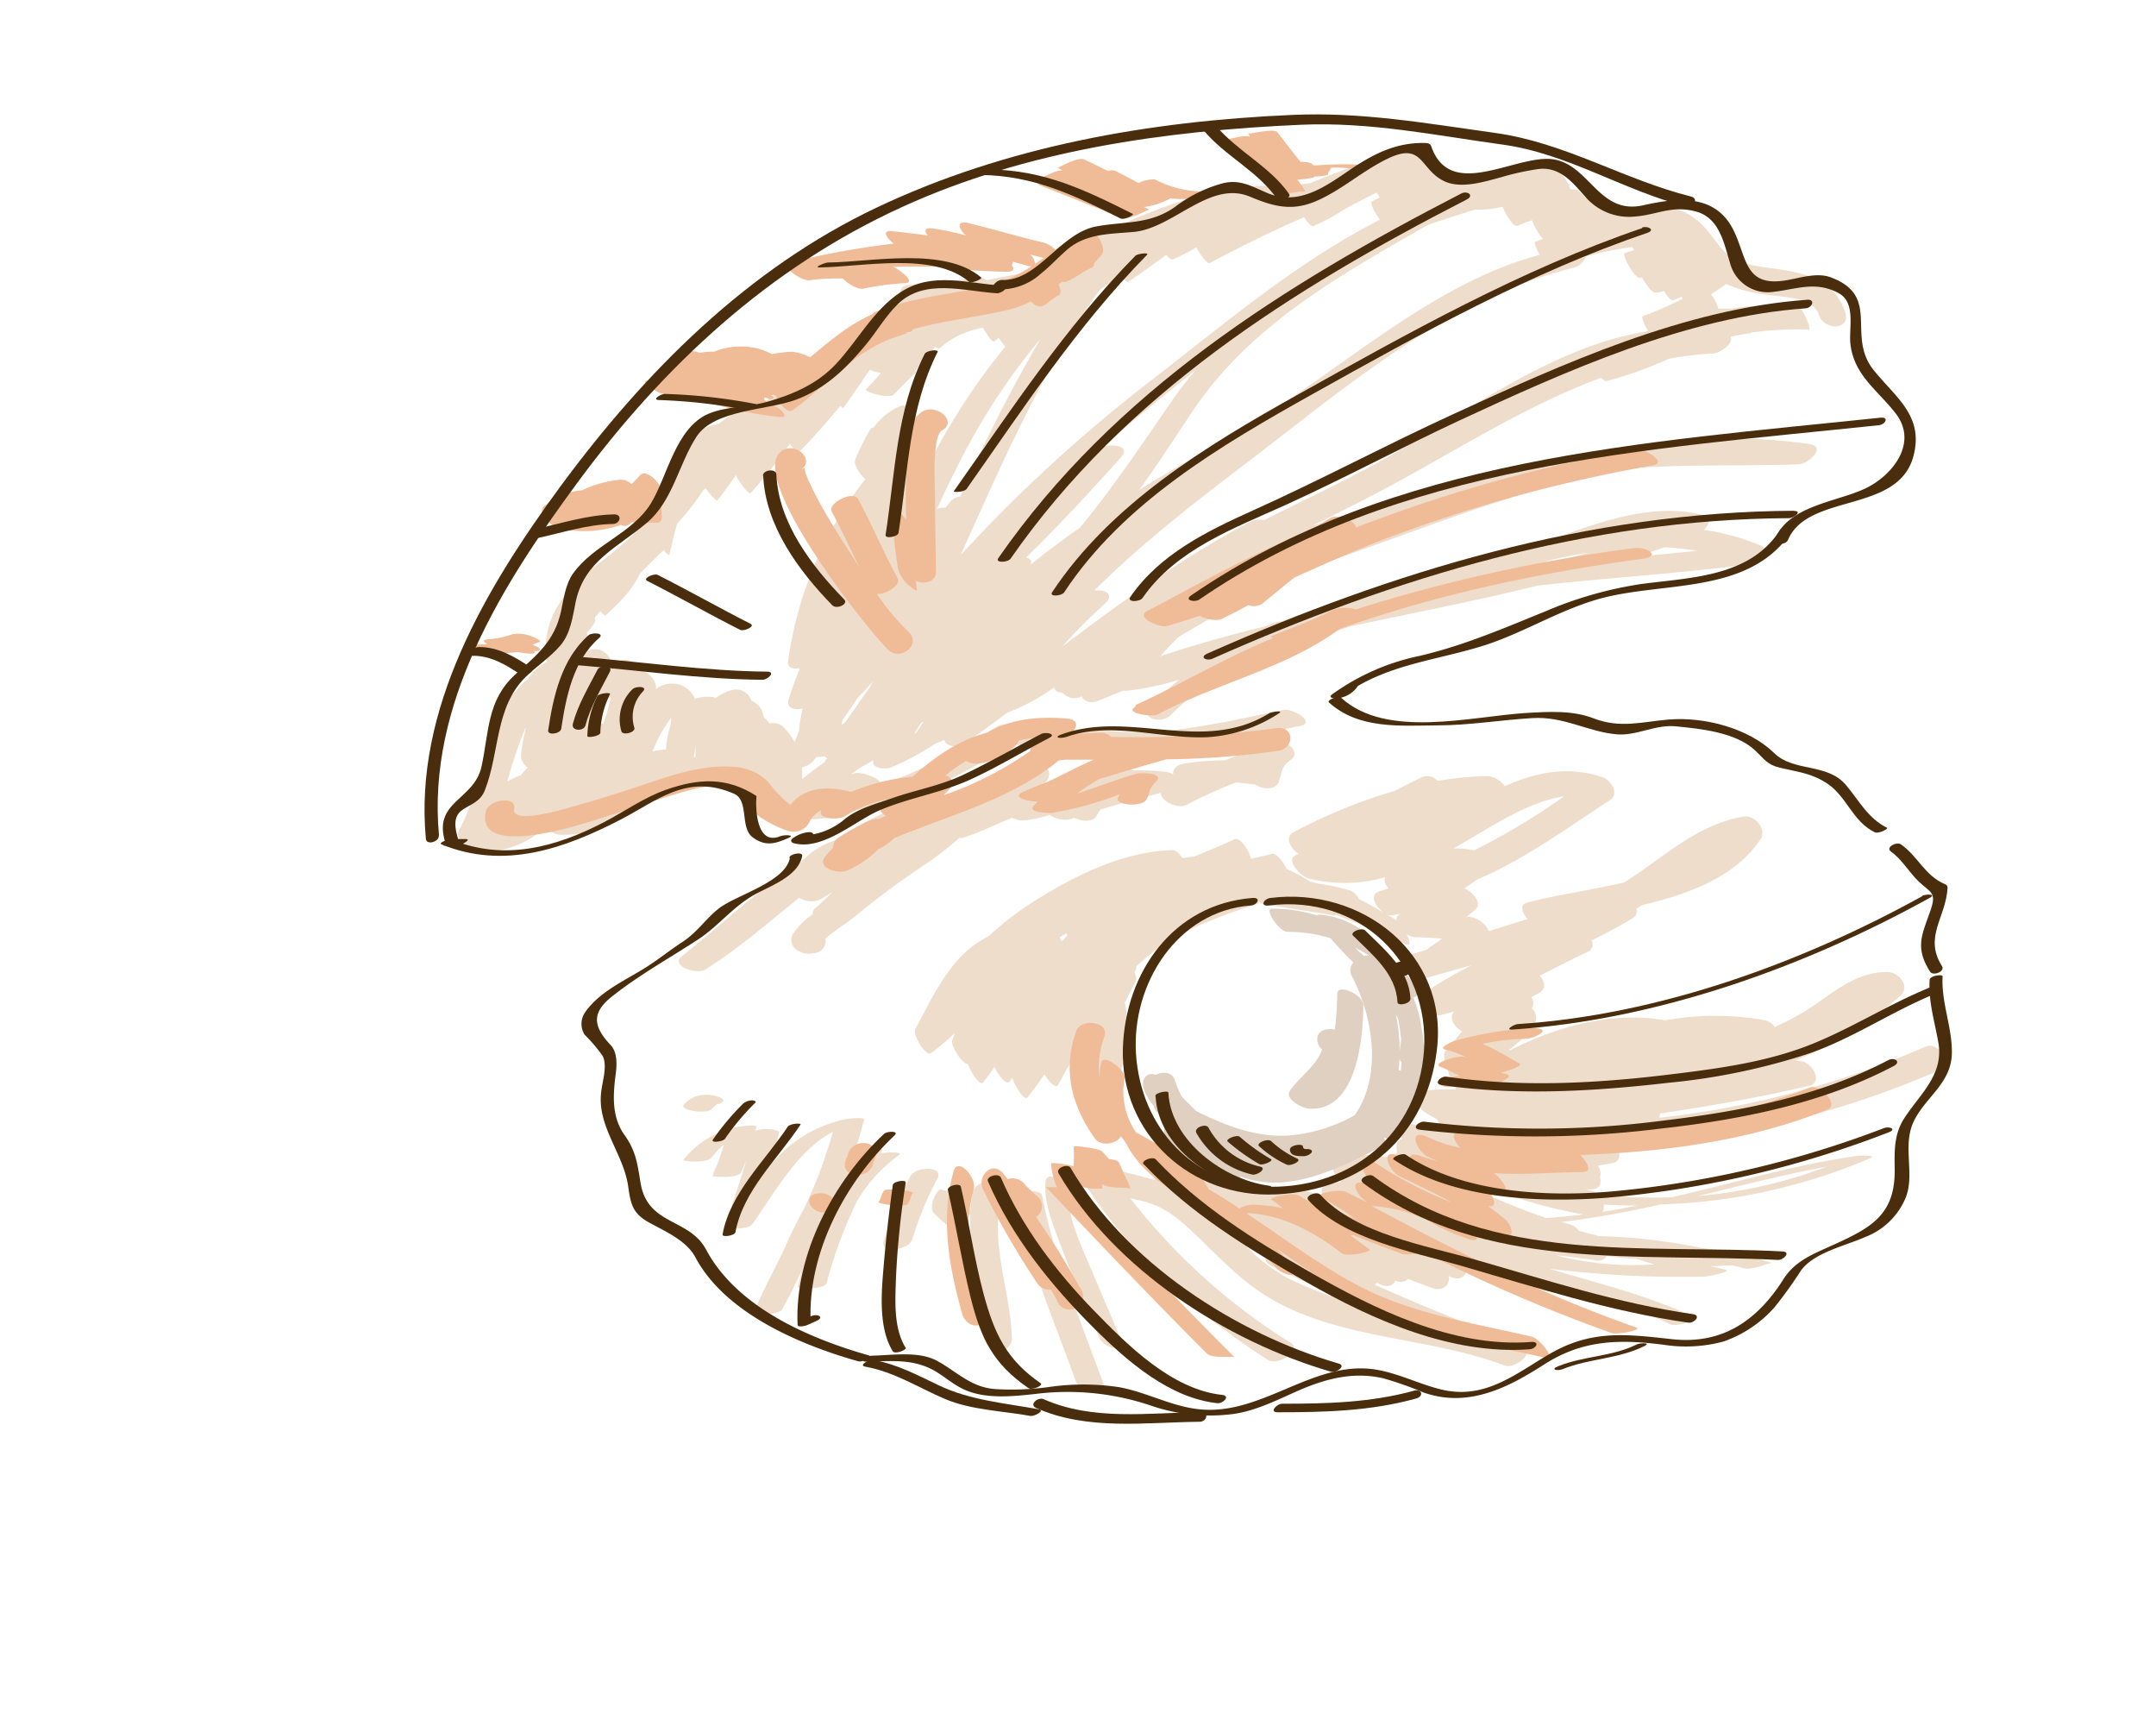 <svg id="layer1" xmlns="http://www.w3.org/2000/svg" viewBox="0 0 320.46 255.54"><defs><style>.cls-1{fill:#efddcb;}.cls-2{fill:#efbc97;}.cls-3{fill:#e0d0c1;}.cls-4{fill:#492d0c;}</style></defs><path class="cls-1" d="M274.26,46.39c-1.6-4.79-5.69-5.78-10.35-6.45-3.17-.45-6.24-.64-8.34-3.37-1.66-2.15-2.78-3.92-5.31-5.08-2-.94-4.31-.44-6.42-.11-2.5.38-5.54-.81-8.26-2-.46-.63-.94-1.13-1.2-1.16s-.7-.07-1-.1c-.17-1-1.78-3.21-2.4-3.21-.81,0-1.59,0-2.38.07-.32-.42-.65-.68-.93-.62-3,.77-6,1.65-9,2.56a5.07,5.07,0,0,1-.56-.13,21,21,0,0,1-3.81-2.43,7.94,7.94,0,0,0-3.05-1.2c-.46-.61-.95-1.06-1.23-1a36.59,36.59,0,0,0-8.6,3.2c-.3-.32-.59-.51-.76-.45-2,.74-4,1.52-6,2.34-4.88.56-9.89,0-14.82,1.32a95.83,95.83,0,0,0-20,8.19c-2.6,1.39-4.88,3.25-7.81,3.81-1.83.35-3.65.74-5.46,1.07a1.8,1.8,0,0,0-1.42-.41,73.42,73.42,0,0,1-9.92,1.1c-1.5,0-1.75,1.32-1.27,2.44a19.45,19.45,0,0,0-6.37,5.61c-.56.46-1.12.92-1.69,1.36-.9.68-1.79,1.39-2.68,2.08a20.74,20.74,0,0,0-2.52,1.93c-1,.77-2.06,1.51-3.15,2.2a5.74,5.74,0,0,1-.53.32c-.27-.25-.5-.38-.65-.3a21.39,21.39,0,0,0-3.52,2.44l-1.72.8c-.33-.36-.63-.58-.82-.49A17.42,17.42,0,0,0,106.84,63c-5,.55-7.47,7-8.88,12.14a46.52,46.52,0,0,1-8.72,8.39c-5,3.77-8.76,8-8.06,14.64a.45.45,0,0,0,.1.21,7,7,0,0,0-2.92,2.7,1.69,1.69,0,0,0-.56.38c-.56.57-1.07,1.13-1.55,1.71a1.38,1.38,0,0,0-.66.5,19.62,19.62,0,0,0-1,1.77l-.38.64c-.08.12-.14.23-.22.34h0c-.08.14-.17.26-.25.41a1.37,1.37,0,0,0-.09,1.1c-1.92,5.09-2.78,10.57-5.42,15.42-.62,1.15.77,2.62,1.81,2.84,4.33.92,7.9-.64,11-3.14l.23-.07a2.76,2.76,0,0,0,2,1.07c6.28.15,11.26-3.32,15.84-7.2,4.27-.25,8.51-1,12.81-1.07a2,2,0,0,0,.89-.21,17.16,17.16,0,0,0,1.31,4.82,2.28,2.28,0,0,0,1,1c1,1,2.82,1.69,3.3.1a2.77,2.77,0,0,0,.57.17,16.31,16.31,0,0,0,7.91-1.23c8.74-1.16,16.32-5.55,23.88-9.9,4.23,1.54,10.3.5,14.3.53,3.83,0,7.55.37,11.39-.07,5.67-.66,11.21-2,16.8-3.12,2.41-.49-1.13-2.66-2.52-2.37-8.33,1.7-16.51,3.77-25.08,3.17-2.35-.16-4.71-.08-7.06-.06-1.67,0-5.74.66-7.15-.35a3.26,3.26,0,0,0-3-.44c-5.64,3.25-11.43,6.87-17.69,8.87.63-1-2.81-1.94-3.4-1.83-.3,0-.59.12-.87.19.41-.3.81-.6,1.23-.89.71-.4,1.41-.79,2.11-1.2-.45,1.3,1.84,1.4,2.59,1.09a40.8,40.8,0,0,0,6.58-3.53c.45-.19.9-.37,1.34-.58.16,1,2,1.32,3.07.55,2.13-1.51,4.25-3.06,6.35-4.62a1.4,1.4,0,0,0,.29-.09,31.65,31.65,0,0,0,6.65-3.64c0,.5.49.75,1.18.81a1.64,1.64,0,0,0,.22.14,2.22,2.22,0,0,0,2.69.37c.22.76,1.41,1.14,2.48.67,1.22-.52,2.44-1,3.67-1.5a3,3,0,0,0,.74,0A43.85,43.85,0,0,0,175.3,101a45,45,0,0,0-4.17,3.78c-2,2,1.52,2.9,2.91,1.47a49.29,49.29,0,0,1,16.57-10.92q2.53-.6,5.07-1.17a2.51,2.51,0,0,0,1.65,0c1.13-.34,2.24-.7,3.36-1.07,9.29-2,18.63-3.77,27.84-6.07,10.52-1.15,21.1-1.82,31.61-3.16,1-.13,3.33-2,1.54-2.8a34.29,34.29,0,0,0-8.43-2.32c.8-.73,1.22-1.85-.25-2.23-7.58-1.94-15.92,1.3-23.09,3.92l-.31.07a171.19,171.19,0,0,0-22.95,7,102,102,0,0,0-16.32,4.89,2.55,2.55,0,0,0-1.17.23l-1,.43c-5.29,1.3-10.53,2.74-15.69,4.47.85-1,1.74-1.89,2.66-2.82a179.75,179.75,0,0,1,19.29-10.17c4.37-1.55,8.75-3.09,13.1-4.67,10.83-3.93,22.27-8.06,33.91-10.2,8.6-.7,17.33-.37,25.91-.66,1.39,0,4.22-2.59,1.67-3a80.37,80.37,0,0,0-27.88.84c-2,.17-4,.37-6.07.64-9.58,1.31-19.17,4.65-28.34,7.64-2.06.67-4.14,1.38-6.23,2.11a1.88,1.88,0,0,0-1.37-.2c-1.37.31-2.72.68-4.05,1.09,3.24-1.61,6.47-3.23,9.65-4.89,10.69-5.59,21.61-12.8,33.26-17.1.31.34.6.56.81.51A60.58,60.58,0,0,0,248,53.34a47.13,47.13,0,0,1,6.62-.81c1.11-.06,3.15-1.58,2.6-2.48a24.56,24.56,0,0,1,3-.52s0,0,0-.1a50.32,50.32,0,0,1,8.68-.45c.4,0-1.05-3.63-2-3.66a51.76,51.76,0,0,0-9.65.55l-1.85,0a5.47,5.47,0,0,0-1.09-2.12l2.09-1.4a.21.21,0,0,0,.08-.16,22.29,22.29,0,0,0,6.22,1.63c2.36.36,6.78.3,7.67,3C271.15,49.17,275.15,49.07,274.26,46.39ZM77.41,115.21a8.71,8.71,0,0,0-2,.94,65.8,65.8,0,0,1,2.69-8l.06,0a34.81,34.81,0,0,0-.73,4.06,2.25,2.25,0,0,0,1,1.86C78.07,114.45,77.73,114.83,77.41,115.21ZM247.33,81.33a38.08,38.08,0,0,1,4.89.53c-2.93.3-5.85.58-8.78.85C244.74,82.27,246,81.81,247.33,81.33Zm-16.94,1.9q2.78-.63,5.64-1.1-3.71,1.08-7.45,2l-1,.11C228.48,84,229.43,83.6,230.39,83.23ZM212.26,33.4q3.47-1.15,6.93-2.25a16,16,0,0,0,4.15-.42c.45,1.16,1.64,3.07,2.2,2.83a18.71,18.71,0,0,1,2.18-.83,8.36,8.36,0,0,0,1.61,2.77c-.39.15-.76.31-1.16.45-.18.06.17,1,.67,1.93-16,4.24-29.43,17.09-43.34,25.38-5.29,3.15-10.76,6.23-16.13,9.5,2.7-3.75,5.21-7.63,7.76-11.46C185.74,48.34,199.11,40.94,212.26,33.4ZM85.43,96.54l.21-.22a8.13,8.13,0,0,0,.45.73c-.23.09-.46.17-.68.27C85.41,97.05,85.42,96.79,85.43,96.54Zm4.74,9.57c-.19.48-.36,1-.52,1.47a1.8,1.8,0,0,0-1.14,0l-.86.32c.34-.79.67-1.58,1-2.38a11.36,11.36,0,0,1,2.14-2C90.61,104.34,90.41,105.23,90.17,106.11Zm9.54,1.54a13.8,13.8,0,0,0-.72,3.72,15,15,0,0,0-2,.29,21,21,0,0,1,2.77-5l0,0C99.74,107,99.74,107.32,99.71,107.65Zm3.65,4.84-.24,0c.11-.54.22-1.15.33-1.79C103.4,111.31,103.38,111.91,103.36,112.49Zm19.22.75c-1.13.81-2.25,1.65-3.35,2.52a13.92,13.92,0,0,0-.06-1.72,3.31,3.31,0,0,0,1.76-1l.4-.56a4,4,0,0,0,1.28-.11.82.82,0,0,0,.39.34A.81.81,0,0,0,122.58,113.24Zm6.63-11q-1.82,2.57-3.6,5.11l-.55.4c.06-.25.11-.49.17-.73.75-1.09,1.5-2.18,2.23-3.28.78-.8,1.53-1.61,2.27-2.45Zm7,6.61-.33.21q.51-.84,1.05-1.65l.34-.2Zm1-38.17a3.31,3.31,0,0,0-2,0l-.36.12c.28-1,.54-2,.75-3.08a.78.78,0,0,0-.27-.85,27.48,27.48,0,0,0,1.31-3.29c.38-1.24-1.4-3.78-2.78-3.25a9.18,9.18,0,0,0-4,3.21.58.58,0,0,0-.54.32,38.56,38.56,0,0,0-2.2,4.41c-.28.74.6,2.2,1.5,2.93a55.91,55.91,0,0,0-11.48,27.08c-.14,1,.8,1.19,1.76,1-.63,1.55-1.2,3.1-1.68,4.64-.42,1.37.91,1.62,2.08,1.37a24.75,24.75,0,0,0-.51,2.88,1.26,1.26,0,0,0,0,.4c-.23.57-.46,1.14-.68,1.71A9.66,9.66,0,0,0,116.4,108a2.23,2.23,0,0,0-2-.49,8.44,8.44,0,0,0-.92-1,2.74,2.74,0,0,0-1.78-2.36,2.42,2.42,0,0,0-2.77-1.65,6.77,6.77,0,0,0-2.54,1.23,2.34,2.34,0,0,0-.83-.19,6.74,6.74,0,0,0-2.28.3,3.57,3.57,0,0,0-3.29-2.25,3.63,3.63,0,0,0-2.48.82v-.29a2.78,2.78,0,0,0-2.35-2.47,2.46,2.46,0,0,0-2.76-1.55,10.74,10.74,0,0,0-1.52.47A2.49,2.49,0,0,0,88,96.51l-.56.14a7,7,0,0,1-.08-2.07,1.29,1.29,0,0,0-.13-.5,16,16,0,0,0,1.17-1.57.79.79,0,0,0,0-.69q.42-.52.84-1c.38.44.71.71.81.61,2-1.9,3.79-3.55,5-6.06,0,0,0,0,0-.07,1.17-1.21,2.38-2.38,3.59-3.56.45.53.83.88.86.74.3-1.31.67-3,1.17-4.69a39.42,39.42,0,0,0,3.91-5l.31-.22c.68,1,1.63,1.92,1.71,1.82,1-1.24,1.91-2.49,2.78-3.78h0c.53,1.21,2,2.91,2.17,2.69a79.82,79.82,0,0,0,5.85-7.32c.56.78,1.17,1.4,1.31,1.26,2.18-2.22,4.22-4.52,6.18-6.91.23.21.4.34.44.29,1-1.23,1.75-2.62,2.75-3.85a.36.36,0,0,0,.06-.19c.38-.54.76-1.07,1.15-1.6a9.87,9.87,0,0,0,1.66.45c-.73.82-1.47,1.64-2.24,2.43-.32.33,3.39,1.5,4.13.76l3.3-3.31s0-.12-.12-.2c1-1.19,2-2.41,3-3.62.26.26.48.4.58.32a12.72,12.72,0,0,1,6.52-3.1c.59,1.09,1.41,2.28,1.74,2l.59-.52a7.33,7.33,0,0,0,1,1.29A97,97,0,0,0,137.21,70.66Zm4.17,3.76c-.11.12-.22.27-.33.27h0v.11c-.18.19-.36.44-.54.63a4.62,4.62,0,0,0-1.22.14c.91-2,1.85-4,2.84-5.91a95.59,95.59,0,0,1,12.47-19.25,233.25,233.25,0,0,0-11.86,23.33A2.48,2.48,0,0,0,141.38,74.42Zm1.38,8.1c6.12-13.55,12-27.23,20.62-39.38,1.05-.77,2.08-1.54,3.13-2.28.48.64,1,1.1,1.18,1,1.93-1.26,3.77-2.66,5.66-4,.38.46.74.75,1,.66a29.77,29.77,0,0,0,3.47-1.78c.58,1.14,1.65,2.53,2,2.33,4.59-2.45,9.25-4.74,14-6.81.51.79,1.09,1.44,1.42,1.3a28.66,28.66,0,0,0,4.45-2.39c1.63-.89,3.26-1.77,4.93-2.57.14.24.3.48.46.7-.37.21-.75.41-1.15.59s.42,1.7,1.17,2.75C193,38.79,182.25,47.9,171.71,56.07A223.45,223.45,0,0,0,142.76,82.52ZM153.2,83.9c.24-.59-.1-.92-.68-1.05,4.91-4.79,9.57-9.84,14.14-14.94,1.59-1.78-1.8-2-2.81-1.43l-.29.19c2.91-2.54,5.88-5,8.88-7.42,1.75-1.4,3.51-2.83,5.29-4.27-1.2,1.41-2.36,2.88-3.44,4.44-4.53,6.56-8.81,13-13.78,19C158,80.18,155.55,82,153.2,83.9Zm34.7-6.61a3.25,3.25,0,0,0-2,.21c-10,5.25-19.06,11.83-28,18.57a79.53,79.53,0,0,1,6.28-6.31c1.61-1.46,0-2.23-1.53-2,6.82-6.8,14.53-12.79,22.12-18.57,14.93-11.36,30.34-24.81,49-29.37a2.62,2.62,0,0,0,1.93-1.7,56.23,56.23,0,0,1,6.92-1.42l.3.47c-.48.14-1,.28-1.44.45s1.43,3.83,2.32,3.67l.27-.06c.55,1,1.45,2.26,1.93,2.26a3.91,3.91,0,0,0,1.31-.24c.52.81,1.12,1.49,1.45,1.35s.77-.33,1.17-.48l.18.28A56.56,56.56,0,0,1,244.15,47c-.21.08.21,1.17.79,2.15l-.38.14c-13.26,2.13-26.16,11.55-36.95,17.87C201.39,70.77,194.58,73.91,187.9,77.29Z"/><path class="cls-1" d="M166.44,198.67c-1.37-3.38-2.87-6.7-4.26-10.07s-3.5-7.41-3.25-11.08c.12-1.62-3.39-4-3.54-1.79-.23,3.3,1.29,6.71,2.42,9.74,1.67,4.46,3.7,8.77,5.5,13.18C164,200.38,167.51,201.31,166.44,198.67Z"/><path class="cls-1" d="M154.88,177.59c-.16-.84-4.23-.68-4.26-.83l.21,1a10.29,10.29,0,0,0-3.74-1.88,1.88,1.88,0,0,0-2.46,1.25,19,19,0,0,0-.39,2.68l-.23-.24c-1-1-2.21-2.3-3.66-2.7-.12,0-.66-.16-.75-.07a4.28,4.28,0,0,0-.56.78,4.17,4.17,0,0,0-.54,2c0,.58,1,1.36,1.37,1.7a12.37,12.37,0,0,0,1.18,1c-.05,0,.61.41.61.28a4.47,4.47,0,0,1,.65-2.16c.19-.33.37-.61.78-.56a1.47,1.47,0,0,1,.35.08,6,6,0,0,0,.77.66c-.26,6,1.86,12,2,18,.07,2.39,4.27,2.9,4.19.22-.17-6-2.52-12.11-2-18.13,3,2.24,4.17,6.9,5.88,10.07a2.21,2.21,0,0,0,.46.57c1.68,4.73,3.54,9.41,5.23,14.13.34,1,4.13.48,4.26.83C160.87,196.78,156.78,187.51,154.88,177.59Z"/><path class="cls-1" d="M135.35,174.74a51.59,51.59,0,0,0-4,9.73c-.6,1.8,3.69,1.39,4.24-.27a47.8,47.8,0,0,1,3.72-9C140.44,173.25,136.19,173.29,135.35,174.74Z"/><path class="cls-1" d="M130.92,171.39c.08-.15.16-.3.23-.45.33-.66-3.49-.11-4,.21l-.15.11c.54-1.6,1-3.22,1.43-4.87.12-.48-2.62-.1-2.78-.07a19.39,19.39,0,0,0-10.84,6.48c.33-1.51.65-3,1-4.6l-.09-.11a5.27,5.27,0,0,0-3.46-.06l.15-.54c.13-.53-3.08,0-3.3.06a13.78,13.78,0,0,0-7.55,4.84c-.14.17,3.45.53,4.18-.35a14.87,14.87,0,0,1,1.84-1.94c-.32,1.11-.68,2.2-1.11,3.28a9.54,9.54,0,0,0-.56,1.36c-.06.19,3.84.38,4.24-.5.18-.4.34-.81.5-1.21.06-.13.13-.24.2-.36-1.1,3.8-3,9.2-3.23,9.64s3.61.43,4.18-.36c3.26-4.55,6.69-11,12-13.76a71.35,71.35,0,0,1-4.39,11.62c-1.13,2-2.11,4.12-3.06,6.26-1.48,3-3,5.9-4.31,8.91-.22.5,3.69.47,4.18-.35a62.35,62.35,0,0,0,3.07-6.18c-.26.93-.49,1.87-.7,2.82-.06.25,4,.42,4.29-.64a66.89,66.89,0,0,1,4.51-12.16,22.56,22.56,0,0,1,6.26-6.84C134.29,171.22,132.27,171.17,130.92,171.39Z"/><path class="cls-1" d="M107.27,163.21a5.05,5.05,0,0,0-2.94-.47,4,4,0,0,0-2.68,1.42c-.54.54,1.23.91,1.44.94a6.68,6.68,0,0,0,1.67.07,1.79,1.79,0,0,0,1-.32c.19-.2.39-.38.59-.57s.21-.16.31-.24l-.27,0,.3,0h0a.28.28,0,0,1,.2,0C107.38,163.83,107.83,163.57,107.27,163.21Z"/><path class="cls-1" d="M106.69,164c.23,0,.27-.07.24-.08l-.21.06Z"/><path class="cls-1" d="M189,110.17c-2.3,1-4.63,1.9-6.95,2.82a39.79,39.79,0,0,0-6,.47c-1.26.19-1.76.94-1.68,1.63a2.37,2.37,0,0,0-1.08-.39,33.94,33.94,0,0,0-5.12-.2c0-1.11-2.88-1.64-3.62-1.33-3.15,1.32-6.12,3.59-9.35,4.9a5.4,5.4,0,0,0-1.17-.47l1.4-1.4c1.56-1.55-.7-3.55-2.4-3a26.77,26.77,0,0,0-8.41,4.4,2.23,2.23,0,0,0-1.38.24l-.8.54c-6.58-.32-12.72,2.89-18.18,6.44a12.11,12.11,0,0,0-5.67,3.83c-6.25,3.68-11.52,9-17.23,13.43-1.85,1.46,2.18,2.78,3.47,2,4.95-3.11,9.39-7,13.95-10.67a3.61,3.61,0,0,0,2.75.41,16.17,16.17,0,0,0,2.23-1.28c-.83.82-1.68,1.63-2.56,2.41a1,1,0,0,0-.41.92,11.28,11.28,0,0,0-3,3,1.85,1.85,0,0,0,1,2.5,3.14,3.14,0,0,0,2.11.28,1.83,1.83,0,0,0,1.79-2.17c1.3-1.18,3.28-2.38,4.26-3.19a126.27,126.27,0,0,1,11-8.13,51.4,51.4,0,0,0,4.65-3.64,1.5,1.5,0,0,0,.42,0c2.57-.76,4.94-2,7.41-3a3.76,3.76,0,0,0,1.5.41,16.87,16.87,0,0,0,4.09-.83,4,4,0,0,0,3,.65l.68-.22c1.07.59,2.79.65,3.28-.27a7.3,7.3,0,0,1,.59-.95c3-.91,5.95-1.75,9-2.49-.19,1.14,2.47,2.49,3.81,1.77a72.27,72.27,0,0,1,7.34-3.32c.8.07,1.6.16,2.4.28a1.79,1.79,0,0,0,.4,0c1.08.79,3.11.91,3.57-.39s.33-2.31,1.72-3.2C193.78,111.6,190.46,109.55,189,110.17Z"/><path class="cls-1" d="M286.21,155.53a136.39,136.39,0,0,1-39.61,10.58,1.41,1.41,0,0,0,.13-.64c7.43-1.1,14.83-2.39,22.15-4.12,2.19-.52.47-3.33-1-3.62l-1-.17a52.59,52.59,0,0,0,15.6-9.61c1.5-1.37-.2-3.47-1.9-3.5-4-.07-7.17,2.27-10.29,4.49a36.87,36.87,0,0,1-6.51,3.68,2.59,2.59,0,0,0-1.42-1,41.85,41.85,0,0,0-14.85,0c-7.87-1.36-15.83.81-23,4.42h-.28a15.76,15.76,0,0,0,3.86-3.83,2,2,0,0,0-.4-2.38,1.42,1.42,0,0,0-.09-1.63c.42-.22.85-.46,1.27-.72,1-.63.72-1.69,0-2.49,2.38-1.2,4.75-2.43,7.17-3.57a1.16,1.16,0,0,0,.52-1.67c2.07-1,4.11-2.09,6.09-3.29a1.25,1.25,0,0,0,.58-1.43l.87-.53c7.07-1.67,13.91-4.23,17.61-9.84.92-1.4-.85-3.54-2.42-3.32-6.85,1-12.13,6.17-17.88,9.8-5.08,1.17-10.29,1.89-14.47,3-1.11.28-.73,1.51.13,2.43l-5.76,1.79a3.92,3.92,0,0,0-2.79-2.12l-.56,0a16.12,16.12,0,0,0,1.32-1.06c1.18-1.06-.54-2.69-1.63-3.18.64-.41,1.28-.84,1.9-1.29,7.09-3,13.71-7.9,19.79-11.83,1.43-.93.06-3-1.16-3.39-5.18-1.73-9.93-.7-14.53,1.34a3.56,3.56,0,0,0-2.37-1.5,50.54,50.54,0,0,0-7.6.72,2.1,2.1,0,0,0-2.17-.63c-1.4.66-2.78,1.37-4.17,2.09a80.22,80.22,0,0,0-15.11,6.18c-1.34.7-.4,2.45.8,3.21l-.25.09c-2,.72.67,3.27,1.64,3.53a21.81,21.81,0,0,0,11.49-.17c-.28.51,0,1.12.46,1.66-.48.15-1,.31-1.47.49-1.41.53-.43,2.3.78,3.13-1.22-.72-2.43-1.41-3.67-2a2.87,2.87,0,0,0-1.2-1.26,34.59,34.59,0,0,0-4.86-1.06c-.39-.11-.79-.2-1.19-.29a22.65,22.65,0,0,0-3.53-1.89c-.49-1.11-1.53-2.39-2.19-2.23l-3,.7-.1,0c-.27-1.21-1.64-3.24-2.41-2.89-2,.93-4.1,1.78-6.17,2.62-.54,0-1.07.12-1.6.19-.47-.66-1-1.2-1.39-1.19-6.94.18-13.55,3.27-19.39,6.81a48,48,0,0,0-8.06,6c-5.56,2.73-8.07,8.63-10.89,13.81-.42.76,1.56,4.14,2.37,3.54a38.28,38.28,0,0,0,3.48-2.93c-.12.35-.23.69-.34,1-.29.9,1.61,3.72,2.32,3.52.43,1.27,1.79,3.34,2.26,2.78.61-.75,1.17-1.53,1.7-2.32.55,1.28,1.82,2.84,2.28,2.15.12-.18.23-.36.34-.54.4,1.24,1.81,3.52,2.29,2.91.88-1.11,1.71-2.25,2.52-3.41.65,1.12,1.7,2.15,2,1.59q1.22-2.19,2.45-4.36a4.84,4.84,0,0,0,1.34,1.7c-.08,1.52-.16,3-.27,4.52a4.72,4.72,0,0,0,1.13,2.14c0,.39,0,.78,0,1.17,0,.73,2.22,4.09,2.53,3.1a54.72,54.72,0,0,0,2.33-11c.27-2.64,1.19-6.69.41-9.5.57-1.07,1.12-2.15,1.67-3.23a1.93,1.93,0,0,0-.26-1.35.93.93,0,0,1,.14-.14.78.78,0,0,0,.17-.69,37.17,37.17,0,0,1,5.19-4l2.17-1.19a80.9,80.9,0,0,1,10.65-4.07c.14,0,.19-.21.17-.45a1.53,1.53,0,0,0,.73.49c3.49.51,7,1.07,10.46,1.65a.3.3,0,0,0,.29-.08c3.57,1.35,7.08,2.9,10.47,4.39.73.32.52-.56.06-1.54a2.43,2.43,0,0,0,1.23.47c1.34,0,2.67.12,4,.21a14.69,14.69,0,0,1-1.69,1.2,1.33,1.33,0,0,0-.43.42l-2.32.68c-2,.57.71,4,2.49,3.45,2.12-.61,4.25-1.2,6.38-1.79a66.22,66.22,0,0,0-6.67,3.85c-1.64,1.09.48,3.94,2.09,3.55l.4-.1h0c.53-.13,1-.28,1.57-.43l-.19.29c-.51.88.37,2.1,1.36,2.68-.39.46-.77.93-1.15,1.4a1.37,1.37,0,0,0-.31.78,1.47,1.47,0,0,0-1.13,1.87,2,2,0,0,0,.52,1.5,2.5,2.5,0,0,0,1,2.06,1.81,1.81,0,0,0,.19,1,26.89,26.89,0,0,0-4.2.14c-1.77.21-1.93,2.27-.51,3.2.63.4,1.27.78,1.93,1.13a2.11,2.11,0,0,0,.83,1.07l.3.17-.91,0c-1.45-.25-2.91-.45-4.39-.58s-1.64,1.16-1.11,2.24c-.74.21-.92,1-.7,1.77a1.59,1.59,0,0,0-.12.44,1.38,1.38,0,0,0-1.35.5,16.4,16.4,0,0,0-7.11.07c-1.39.34-1.08,1.88-.46,2.74.22.3.45.59.68.88a12.15,12.15,0,0,1-1.4.18c-1.48.09-1.67,1-1.27,1.95a27.8,27.8,0,0,0-4.83-1.34c-1.16-.21-1.76.32-1.88,1a1.52,1.52,0,0,0-.9.11c-.84-.29-1.69-.53-2.55-.75a34.35,34.35,0,0,0-9.55-3.71,1.47,1.47,0,0,0-1.95,1.36c-1.35-1.48-3.62-.65-3.32.9-2.27-.67-4.65-1.17-7.15-1.93-1.09-.34-4.37.79-3.31,2.44,7,10.75,16.5,19.32,27.24,26.2,1.57,1,5.13-1.44,3.42-2.53A90.69,90.69,0,0,1,168,178.06l1.82.43c3.17.76,5.23,2.51,7.55,4.68,3.73,3.49,7,7.2,11.48,9.81,10.58,6.17,23.46,5.65,34.72,9.92,1.69.64,4.92-2.13,2.72-3-7.4-2.83-14.76-5.77-22-9a1.06,1.06,0,0,0,.34-.28l.52.23c1.11.54,1.93.16,2.25-.53a1.8,1.8,0,0,0,1.93-.26c1.17.46,2.35.91,3.53,1.34,1.63.6,2.78-.58,2.44-1.78l.31.13c1.56.65,2.41-.22,2.4-1.27,1.93.54,3.87,1,5.83,1.45,1,.22,1.61-.16,1.81-.75,7.58,2.32,15.39,4.14,22.59,7.61,1.06.51,4-.86,4.11-.8-7-3.4-14.64-5.21-22.05-7.45a161,161,0,0,0,22.92,1.18c.55,0,4.22-.75,3.31-1s-1.58-.38-2.36-.57c1.09,0,2.17-.09,3.24-.11.62.13,1.23.27,1.84.45.92.25,3-.52,3.81-.75l.31-.06a47.88,47.88,0,0,0-10.42-2.22,85.6,85.6,0,0,0-15.4-1.77,2.48,2.48,0,0,0-.48-.17c-.8-.18-1.59-.39-2.38-.61a2.54,2.54,0,0,0-1.47-1l-1.14-.32a137.26,137.26,0,0,0,14.7-2.6,85.84,85.84,0,0,0,31.29-6.91c1-.43-1.74-.36-1.94-.33-8.91,1.24-18.24,4-27.63,6.16a79,79,0,0,1-10.88-.36,2.32,2.32,0,0,0-1.1-.6l-.79-.2.74,0c1.33,0,1.62-.88,1.35-1.79a2.06,2.06,0,0,0-.31-1.75c.73-.11,1.46-.24,2.19-.38,1.27-.25,1.18-1.68.58-2.57a134.68,134.68,0,0,0,47.9-11.2C290.51,158.14,288.14,154.7,286.21,155.53ZM157.84,139.9h0c-.11-.2-.22-.4-.34-.59.33-.22.68-.42,1-.63a2.48,2.48,0,0,0,.18.31C158.39,139.3,158.11,139.59,157.84,139.9Zm74.63-21.55a101.85,101.85,0,0,1-13.34,8,.35.35,0,0,0-.11,0,13.49,13.49,0,0,0-3-.28l.22-.12C221,123.37,226.7,119.17,232.47,118.35ZM207,136c.43-.07.85-.16,1.27-.25a.94.94,0,0,0-.7,1l-1.46-.89A1.57,1.57,0,0,0,207,136Zm-15.47,54a25.86,25.86,0,0,1-6.32-4.82c.78.32,1.57.63,2.35.93l.75.28a1.06,1.06,0,0,0,.51,1.63c3.73,1.85,7.51,3.6,11.32,5.29A50.75,50.75,0,0,1,191.57,190Zm80.07-16.66a70.57,70.57,0,0,1-19.23,4.39C258.92,176.16,265.36,174.5,271.64,173.35ZM238.35,179c1.67.1,3.33.15,5,.15-1.72.35-3.43.67-5.14.94A1.54,1.54,0,0,0,238.35,179Zm-1.31,8.3c1,.14,1.51-.17,1.75-.65,1.44.2,2.88.32,4.33.4l2.8.84a46.43,46.43,0,0,1-14.76-1.37C233.13,186.71,235.1,187,237,187.25ZM229.8,181a106.84,106.84,0,0,1-12.46-5.22c1.89.46,3.76.93,5.63,1.41a81.29,81.29,0,0,0,12.36,3.29C233.49,180.69,231.64,180.88,229.8,181Z"/><path class="cls-2" d="M189.72,108.21a161.54,161.54,0,0,1-24.57,1.29,2.33,2.33,0,0,0-1.45-.61c-1.57,0-3.1.15-4.63.22,1.05-.83,1.43-2.18-.47-2.33-4.16-.34-8.34,0-11.81,2.09-4.17,1-7.86,3.61-11.15,6.55a30.71,30.71,0,0,0-9.16,2.27c-3.45-1-7-.68-9,1.93a17,17,0,0,1-3.25-3.37,7.65,7.65,0,0,0-5-2.28c-4.7-.41-9.21,1.17-13.6,2.65-3.19,1.07-6.42,2.09-9.65,3-1.33.39-10.08,3.12-9.56.55.4-2-3.87-1.34-4.23.46-1.47,7.28,15.13,1.59,17.69.78,4.1-1.29,8.16-2.76,12.31-3.9,3-.83,6.52-1.36,8.75,1.28,1,1.22.71,1.59,1.89,2.53a16.61,16.61,0,0,0,4.34,2.16,2.66,2.66,0,0,0,3.3-1.64,4,4,0,0,1,1.62-1.46c-.7,1.39,2.55,1.52,3.54.89a18.72,18.72,0,0,1,6.34-2.5l-.68.67c-.8.8-.3,1.47.44,1.8-.42.16-.83.32-1.23.49a2.33,2.33,0,0,0-1.13.16,34.93,34.93,0,0,0-4.62,2.51,1.73,1.73,0,0,0-.92,1.58c-.36.38-.73.76-1.09,1.18-1.59,1.84,1.86,2.73,3.08,2.24a14.42,14.42,0,0,0,4.71-3.19,10,10,0,0,0,2-1.3,2.61,2.61,0,0,0,.33-.34c8.37-3.48,17.41-5.75,24.49-11.55l.92-.12,4.26,0c-2.29,1-4.48,2.19-6.73,3.25-1.27.48-2.53,1-3.77,1.54-1.81.82.89,1.46,2.21,1.41-.22.23-.44.46-.65.71-.82,1,2.44,1,2.72,1a51.46,51.46,0,0,0,10.14-2.79c-.08.17-.17.33-.27.51-.65,1.14,3.54,1.46,4.21.3s.16-1.39,1.47-2.71-2.45-1.31-3-1.13c-3,.87-5.83,2-8.77,2.94a28.81,28.81,0,0,1,3.27-2.15c3.3-1,6.64-2,10-2.94a128.16,128.16,0,0,0,16.47-1.24C192.52,111.28,192.43,107.81,189.72,108.21Zm-34.41,1.48h-.54V110s-.11,0-.3.06c-1.11.17-1.39.83-1.32,1.53a51.47,51.47,0,0,1-12.92,6.59c.3-.3.64-.61.93-.94a1.17,1.17,0,0,0-.64-2,23.86,23.86,0,0,1,3.06-2.15,3.36,3.36,0,0,0,2.13.35,9.61,9.61,0,0,0,5.2-2.59,2.24,2.24,0,0,0,.53-.8,17.45,17.45,0,0,1,5.23-.46A6.33,6.33,0,0,1,155.31,109.69Z"/><path class="cls-2" d="M242.88,81.45a238,238,0,0,0-41.33,9.1,6.47,6.47,0,0,0-3.25,0c-2.84,1.5-5.84,2.57-8.81,3.78-.72.29-.67.29-.28.5-7,2.87-13.76,6.88-20.28,9.88h0c-.11,0-.22.39-.33.46-1.32.8,2.65,1.43,3.46,1,8.78-4.64,19-6.81,27.06-12.7,14.5-5.18,29.74-8.36,45-10.43C247.06,82.62,244.71,81.2,242.88,81.45Z"/><path class="cls-2" d="M243.08,66.8a219,219,0,0,0-36.14,9.59c-1.82.64-3.62,1.33-5.41,2,0-1-2.77-2-3.74-1.44s-1.89,1.16-2.84,1.74c-8.44,3.42-16.39,7.86-24.43,12.11-1.85,1,1.91,2.51,2.91,2.24,1.65-.46,3.28-1,4.89-1.54a4.81,4.81,0,0,0,3.06.57q2.1-1,4.16-2.14a2.42,2.42,0,0,0,2-.16L192.15,86l.35-.23c4.89-2.18,9.77-4.39,14.78-6.21a216.51,216.51,0,0,1,38.33-10.38C248,68.77,244.46,66.57,243.08,66.8Z"/><path class="cls-2" d="M161.42,34.22a46.29,46.29,0,0,0-4.55,2.91,3.93,3.93,0,0,0-1.63-1.05c-3.79-.9-7.53-2-11.33-2.94-1.93-.45-1.33,1-.36,1.84-1.53-.41-3.09-.74-4.67-1s-1.49.33-1,1c-1.78-.23-3.55-.45-5.34-.63-1.56-.15-.73,1,.28,1.86A122.5,122.5,0,0,0,117.46,39c-1.85.4,1.69,2.8,2.84,2.65a32.36,32.36,0,0,1,5-.26c.69.79,2.22,1.66,3,1.51a41.67,41.67,0,0,1,6.29-.83c1.51-.07-.58-1.81-1.82-2.44,2.27,0,4.55,0,6.83,0a81.17,81.17,0,0,0,10.12.75c1,0,1.06-.45.66-1a.41.41,0,0,0,.13-.48c.71.17,1.41.36,2.11.57a2.32,2.32,0,0,0,.65.12,20.73,20.73,0,0,1-6.49,2.9c-5.7,1.33-11.33,1.67-16.8,3.91a.67.67,0,0,0-.32.3c-3.42,1.5-6.32,3.94-9.22,6.39a9,9,0,0,0-2.71-.83,22,22,0,0,0-3,.36,13,13,0,0,0-1.69-.72,10.62,10.62,0,0,0-6.91.36,10.12,10.12,0,0,0-2.12.17c-.72-.26-1.41-.36-1.7-.09-.6.55-1.21,1.06-1.84,1.55a23,23,0,0,0-1.94,1.39c-.15.12-.14.28,0,.46a.41.41,0,0,0,0,.49.39.39,0,0,0,0,.28l-1.89,0c-2.1,0,.91,1.73,1.5,1.9a24.66,24.66,0,0,0,5.8.92,52.39,52.39,0,0,0,11.94,2.63c1.65.18.1-1.16-.43-1.47l-1.91-1.1c.13-.07.12-.18,0-.33.34,0,.69.26,1,.24.68,0,.41-.55-.12-.55h.91c.28,1,1.69,2.8,2.49,2.21,5-3.63,9.49-9.09,15.55-10.95.57-.13.89-.34,1.45-.49,0,0-.11-.1-.11-.11h0a3.93,3.93,0,0,1,.51-.07.64.64,0,0,0,.46-.41c4.61-1.3,9.41-1.77,14.12-2.87a15.55,15.55,0,0,0,3.47-1.29,1.86,1.86,0,0,0,1.35.79,2.83,2.83,0,0,0,1.31-.72,10,10,0,0,1,1.47-1c.29-.15.24-.66.19-.9a3.29,3.29,0,0,0-.23-.69l.55-.4a.83.83,0,0,0,.62,0,14.76,14.76,0,0,0,2.59-1.5l1.18-.6a.77.77,0,0,0,.37-.71c.37-.37.73-.75,1.09-1.17C164.6,36.82,162.63,33.57,161.42,34.22Zm-7.58,5a2.07,2.07,0,0,0-.7-1.39l2,.51C154.72,38.62,154.28,38.91,153.84,39.2Z"/><path class="cls-2" d="M180.73,28.36a15.77,15.77,0,0,1-9.08-1.7,5.21,5.21,0,0,0-2.44.53c-1.13-.61-2.28-1.21-3.43-1.79a1.73,1.73,0,0,0-1.14,0c-1.15-.58-2.31-1.14-3.48-1.71-.84-.41-3.28.95-3.87,1.2l-.13,0c.25.14.5.27.75.42-1.24,0-3.34,1.35-3.69,1.25.41.11.81.25,1.22.38l-.94.38-.28.08,12.59,5c.85.34,3.1-.88,3.8-1.18l.2-.06-.77-.4a11,11,0,0,0,3.81-1.22l0-.05a24,24,0,0,0,4.06,0C178.48,29.51,182.5,28.2,180.73,28.36Z"/><path class="cls-2" d="M203.83,24.58a50.65,50.65,0,0,0-8.17,0l-.41,0-.35-.31a3.34,3.34,0,0,0-1.57-.19c-1.18-1.45-2.31-2.95-3.47-4.43-.4-.51-2.87,0-3.89.16l-.44,0c.07.17.16.34.24.5-1.13-.34-3.56.63-3.94.39.41.25.8.52,1.19.79l-.77.05c2.94,1.89,4.9,4.78,7.47,7.08.47.42,2.31,0,3.44-.14l.9,0c-.38-.61-.79-1.2-1.22-1.77a23.93,23.93,0,0,0,2.48-.33l-.06-.15a7.39,7.39,0,0,0,2.16-.26c-.12-.45.36-.67.42-1.05a13.85,13.85,0,0,1,2.25.06,12.82,12.82,0,0,0,3,0C203.2,24.9,204.67,24.68,203.83,24.58Z"/><path class="cls-2" d="M98.33,73.46c.43-1.18-2.21-4-3.21-2.83a14.08,14.08,0,0,1-1.26,1.3,2.28,2.28,0,0,0-1.48-.65,16.75,16.75,0,0,0-5.89,1.58,9.61,9.61,0,0,0-5.64,2.39c-1.08,1,1.18,3,2,3.21A16.86,16.86,0,0,0,92.29,78a1.12,1.12,0,0,0,1.26-.09l.33-.29c1.22.06,2.44.07,3.66.07a.74.74,0,0,0,.83-.81A11.11,11.11,0,0,0,98,74.12,4.18,4.18,0,0,0,98.33,73.46Z"/><path class="cls-2" d="M78.85,94.5a5.05,5.05,0,0,0-2.69-.25,13.82,13.82,0,0,1-3.6.75c-.75,0-.87.34-.15.68l.1,0c-.68.06-1.36.11-2.05.12s-.85.35-.15.68a7,7,0,0,0,3,.68c1.23,0,2.44-.15,3.66-.26l.27.06c.11,0,2.32.4,2.23,0a.93.93,0,0,0-.08-.2h.22c.76,0,.86-.35.15-.69a6,6,0,0,0-.59-.23,4.85,4.85,0,0,1,1-.43C80.75,95.23,78.91,94.52,78.85,94.5Z"/><path class="cls-2" d="M135.05,93.9a35.54,35.54,0,0,1-4.72-5.64c1.36.1,3.65-1.32,3.09-2.34-2.1-3.85-3.78-7.9-5.87-11.75-.74-1.35-4.61.6-3.91,1.9,1.46,2.68,2.73,5.46,4.07,8.21l-1.81-2.85c-1.62-2.49-3.17-5-4.57-7.67-.51-1-1-1.94-1.39-2.93-.68-1.63.06-1.49-1.16-.88,2.53-1.27-.11-4.2-2.32-3.09-6.2,3.11,12.41,26.75,15.62,29.76C133.83,98.26,137.06,95.78,135.05,93.9Z"/><path class="cls-2" d="M137.21,61.1c-2.77,1.55-2.4,7.05-2.51,9.65-.09,2.15-.08,4.3,0,6.45-.22-.28-.46-.54-.64-.74s-1.44-1.42-1.43-.8a66.83,66.83,0,0,0,.84,8.81,4.79,4.79,0,0,0,1.38,2.31s1.51,1.39,1.43.8c-.06-.42-.12-.84-.17-1.26,1.27.55,3,.19,3-1.33,0-3.64-.15-7.29-.13-10.94,0-1.65-.5-9.22,1.05-10.09C142.39,62.62,139.22,60,137.21,61.1Z"/><path class="cls-2" d="M269,161.61c-15.27,6.16-32.37,7-48.73,6.7-1.11-.07-2.22-.11-3.36-.07-1.36.06-.81,1.35.14,2.32a20.37,20.37,0,0,1-3.51-1c-.53-.25-1.07-.5-1.63-.71-2.75-1.07-1.21,2.3.24,3,.57.29,1.15.54,1.74.77q-1.41-.39-2.82-.87c-1.25-.44-1.63,0-1.53.71-.61-.23-1.22-.46-1.82-.71-2.69-1.14-1.25,2.3.24,3,2.61,1.29,5.27,2.53,7.82,3.93a58,58,0,0,1-11.37-5.89c-2.49-1.58-2.4,1.32-.7,2.54l.88.65a20.28,20.28,0,0,0-2.36-.26c-1.67-.09-.31,2.16,1.06,3L200,177.1c-.83-.42-4.78.22-3.71.81a33.25,33.25,0,0,1,5.13,3.26c-.86-.39-1.71-.79-2.55-1.22l-2.23-1.18a4.11,4.11,0,0,0-1.84-.08c-.57-.34-1.14-.68-1.71-1-1-.61-4.5.3-4.16.54.61.42,1.19.87,1.78,1.31a26.08,26.08,0,0,0-4.19-.52,4.31,4.31,0,0,0-2.3.56c-1.5-1-3-1.95-4.57-2.85-1.71-3.61-7.47-6.62-10.77-8.44a10.62,10.62,0,0,1-1.74-8c.29-1.26-3.13-3.74-3.44-2.44a9.66,9.66,0,0,0-.27,2.44,13.42,13.42,0,0,1,.73-6.29c.78-2.2-3.51-2.75-4.2-.77-2.05,5.82-.7,11,2.76,15.94.89,1.27,3.31.83,3.9-.33.23.33.47.65.72,1,3.33,6.56,11,9,16.87,13.18a47.13,47.13,0,0,1,5.37,5.3c.82,1,3.84,2.05,2.35-.12a20.65,20.65,0,0,0-2.15-2.66,136.5,136.5,0,0,0,14.3,9c8,4.12,17.15,5.26,25.79,7.28,1.5.35-1-2.91-2.18-3.18-9.18-2.15-18.5-3.47-26.84-8.15-5.42-3-10.42-6.76-15.61-10.21h.19c4.62.2,8.82,2.26,12.54,4.88.48.36,1,.72,1.45,1.06.94.66,4.53-.25,4.16-.54s-.78-.58-1.18-.86c-.57-.42-1.14-.83-1.7-1.27h.49c2.4,1,4.83,1.89,7.27,2.82a8.66,8.66,0,0,0,3.23-.29,233.75,233.75,0,0,0,27.82,12c.92.32,4.71-.47,3.71-.81-13.75-4.8-26.78-11.3-39.58-18.18a1.63,1.63,0,0,0,.54.15,22.85,22.85,0,0,1,7.84,2,27.93,27.93,0,0,0,5.85,2.74l.12.06v0c.16.05.31.12.46.16,1.27.38,1.29-.4.88-1.28a35.24,35.24,0,0,0,4.16.86c1.93.28,1.11-1.84.23-2.58s-1.7-1.37-2.58-2c1.35.32,1.05-.85.39-1.88l1.12.17c2.51.32.45-2.54-.63-3.15,4.4.29,8.92-.13,13.22-.17,1.55,0,.66-1.55-.37-2.54,12.58-.44,25.21-2.09,36.81-6.77C273.4,164.18,270.5,161,269,161.61Z"/><path class="cls-2" d="M228.09,152.77a52.73,52.73,0,0,0-11.58,1.82c-.22,0-3,1.11-1.62,1.4a13.1,13.1,0,0,1,3.16,1.19l-.48-.13c-.87-.26-4.83.94-3.52,1.46.95.38,2,.92,3,1.41a4.77,4.77,0,0,0-2.74.84c-.73.63.57.78,1,.77,2-.06,3.91-.38,5.87-.42a4.82,4.82,0,0,0,2.86-.86c.62-.53-.2-.7-.71-.75l-.24-.11c.84-.18,3.48-1,2.73-1.38-1.83-1-3.57-2.12-5.48-2.89a32.27,32.27,0,0,1,5.88-.73,4.71,4.71,0,0,0,2.85-.85C229.78,152.91,228.47,152.77,228.09,152.77Z"/><path class="cls-2" d="M163.13,180.71h.09l.11,0A14.93,14.93,0,0,1,161,176.4a8,8,0,0,0,2.83.22c0-.23,0-.46,0-.7.52.61,2.66.55,3.68.61l.54.09c-.53-1.27-1.14-2.5-1.68-3.77-.16-.39-.79-.55-1.53-.61-.34-.39-.68-.78-1.05-1.16s-4.23-.93-4.21-.67a21.29,21.29,0,0,1,0,2.88c-1.25-.31-3.37-.6-3.35-.36a11.58,11.58,0,0,0,.84,3.5h-1.2l-.42-.05c7.9,8.32,15.81,16.63,23.92,24.75.81.82,3.93.36,4.15.58C176.59,194.81,169.85,187.77,163.13,180.71Z"/><path class="cls-2" d="M160.43,191.22A115.86,115.86,0,0,0,154,180.85a1.91,1.91,0,0,0,.17-3.1c-.61-.52-1.2-1.06-1.76-1.63a2.28,2.28,0,0,0-2.62-.9l-.66-.83c-1.65-2-4,.4-3,2.4a123.55,123.55,0,0,0,8,13.85,2.22,2.22,0,0,0,2.09,1l.85,1.53A2,2,0,1,0,160.43,191.22Z"/><path class="cls-2" d="M146,195c-1.67-5.95-3-12.19-1.26-18.27.49-1.68-2.33-4.89-3-2.71-2,7.09-.68,14.22,1.26,21.18C143.62,197.46,146.73,197.79,146,195Z"/><path class="cls-2" d="M135.11,177a12.94,12.94,0,0,0-1.52-.22,11.17,11.17,0,0,0-1.53,0c-.19,0-.51,0-.66.16-.43.48-.4,1.19-.84,1.68-.08.09.68.27.62.26a12.94,12.94,0,0,0,1.52.22,11.32,11.32,0,0,0,1.54,0c.18,0,.51,0,.65-.15.43-.49.41-1.2.84-1.68C135.82,177.17,135.06,177,135.11,177Z"/><path class="cls-2" d="M128.16,169.87A2.33,2.33,0,0,0,126,171.6l0,.11a2.6,2.6,0,0,1-.16.34,2.75,2.75,0,0,0-.26,1c-.1,1.11,1.17,1.65,2.08,1.57a2.34,2.34,0,0,0,2.14-1.74l0-.1a2.11,2.11,0,0,1,.16-.34,2.85,2.85,0,0,0,.26-1C130.34,170.32,129.07,169.78,128.16,169.87Z"/><path class="cls-2" d="M122,177.31c-2.87,0-1.77,2.9.55,2.9C125.38,180.21,124.28,177.31,122,177.31Z"/><path class="cls-3" d="M179.59,174.38Z"/><path class="cls-3" d="M211.51,154.51a1,1,0,0,0,0-.24c0-.5-.13-1-.23-1.53a16.66,16.66,0,0,0-1.1-4.2c0-.14-.08-.27-.11-.39.85.1.6-.89.32-1.38a20.27,20.27,0,0,0-4.27-5.09c-2.61-3.18-6-5.49-10-5.76a.35.35,0,0,0-.33.12,22.22,22.22,0,0,0-6.8-1c-1.09,0,1.11,3.47,2.43,3.44a21.14,21.14,0,0,1,6.34.94c1.08,1.23,2.2,2.47,3.4,3.62a1.77,1.77,0,0,0-.24,2c3.21,6.1,4.55,14.84.43,20.69a24.23,24.23,0,0,1-9.63,3c-4.84.37-9.59-1.45-13.9-3.62-.73-.7-1.45-1.4-2.14-2.13a16,16,0,0,1-1.08-2.5c-.41-1.22-1.78-1.27-2.82-.75a1.35,1.35,0,0,0-1.29.07c-1.2.94-.49,2.67,1,4.56a1.47,1.47,0,0,0,.39.8l.33.34c.34.6.7,1.19,1.09,1.75a1.39,1.39,0,0,0-.1,1.57c.87,1.6,2.76,2.87,4.17,4a18.33,18.33,0,0,0,2.24,1.64h0a3.55,3.55,0,0,0,1.43.44l.49.36a2.65,2.65,0,0,0,2.91-.41c7,2.6,14.1-1,21.07-4.52.5-.26.48-.77.17-1.31a1.45,1.45,0,0,0,1,.19C212.12,166.63,212.43,160.27,211.51,154.51Zm-8.76-12.46c-.45-.38-.9-.78-1.32-1.2A20.78,20.78,0,0,1,203.5,142,1.91,1.91,0,0,0,202.75,142.05Zm5.45,17.1-.32-.13c.07-.55.11-1.11.14-1.68a2.45,2.45,0,0,0,.31.6C208.3,158.35,208.26,158.75,208.2,159.15Zm-.36-7.71q.27,1.5.42,3c-.06.61-.14,1.18-.22,1.71a27.55,27.55,0,0,0-.56-5.42C207.6,151,207.71,151.22,207.84,151.44Z"/><path class="cls-3" d="M194.45,164.74c7.19.6,8.15-10.29,8.19-15.36,0-1.55-3.87-3.33-3.88-1.67a43.29,43.29,0,0,1-.37,5.33,2.5,2.5,0,0,0-.66-.12c-1.3,0-2.26.71-1.84,2.16a2.34,2.34,0,0,0,.62.88c-.78,2.39-3.38,4.07-4.79,6.14C190.87,163.34,193.6,164.67,194.45,164.74Z"/><path class="cls-4" d="M186.17,133.44c-11.78.91-18.92,11.06-19.27,22.34-.4,12.8,10.19,22.32,22.79,21.71,12.87-.63,22.35-8.57,23.89-21.53,1.7-14.24-11.21-24.23-24.75-22.52-1,.12-1.59,1.28-.25,1.12,13.42-1.7,24,8.44,23.07,21.63-.92,12.27-10.67,20.22-22.75,20.17-11.47-.05-19.35-8.81-20.05-19.75-.67-10.42,6.14-21.21,17.06-22.05,1-.08,1.59-1.22.26-1.12Z"/><path class="cls-4" d="M171.76,162.89c.36,7.59,8.73,13.22,15.65,14.13.43.06,2.23-.68,1.25-.81-6.69-.88-14.63-6.61-15-13.84,0-.37-2,0-1.93.52Z"/><path class="cls-4" d="M177.83,168.36a12.8,12.8,0,0,0,8.3,6.18c.72.16,2.29-.92,1.15-1.18a11.76,11.76,0,0,1-7.67-5.8c-.35-.66-2.22,0-1.78.8Z"/><path class="cls-4" d="M182.47,169.63a29.93,29.93,0,0,0,4.66,3.33c.49.33,2.17-.45,1.81-.69a29.93,29.93,0,0,1-4.66-3.33c-.39-.38-2.18.33-1.81.69Z"/><path class="cls-4" d="M187.14,170.32a15.87,15.87,0,0,0,4.12,2.75c.53.26,2.31-.52,1.55-.9a14.65,14.65,0,0,1-3.87-2.59c-.47-.45-2.29.27-1.8.74Z"/><path class="cls-4" d="M191.73,170.88c.07.93,1.22.93,1.92.93a1.65,1.65,0,0,0,1.28-.52c.26-.37-.23-.53-.52-.53s-.71.07-.75-.4-2-.2-1.93.52Z"/><path class="cls-4" d="M201.12,139.05c2.78,2.75,6.4,5.64,6.59,9.86,0,.67,2,.26,1.93-.52-.19-4.31-3.89-7.31-6.73-10.12-.51-.5-2.34.23-1.79.78Z"/><path class="cls-4" d="M207.05,143.58c0,.78.1,1.45,1,1.51a2.22,2.22,0,0,0,1.37-.37c.3-.21.25-.48-.14-.51s-.31-.89-.31-1.15c0-.41-1.93-.1-1.93.52Z"/><path class="cls-4" d="M117.41,127.48c-.65,3.53-7.67,5.43-10.39,7.39-2,1.48-3.32,3.64-5.57,5.1-1.75,1.14-3.37,2.44-5.12,3.58-3.22,2.09-7.26,3.74-9.44,7a3,3,0,0,0,0,3.2,23.75,23.75,0,0,1,2.64,3.1c.82,1.39,0,3.85-.16,5.35-.69,5.12,3.3,9.19,4,14.09.36,2.58.65,4,3,5.32s5.67,2.69,7,5.25c4.44,8.31,15.56,13,24.23,15.44.54.16,2.28-.67,1.55-.88-9-2.56-19.62-7.16-24.19-15.71-2.54-4.76-8.7-3.54-9.75-9.94-.47-2.84-.69-4.72-2.36-7.07-2-2.76-1.73-6.08-1.31-9.29.16-1.28.21-3.07-.76-4.09-2.83-3-2.78-5,.48-7.47,3.82-3,8.34-5.53,12.39-8.17,3.35-2.17,5.38-5.15,9-7,2.24-1.17,6.06-2.64,6.58-5.48.13-.67-1.81-.34-1.92.27Z"/><path class="cls-4" d="M120.23,124.84c.27-.2.65-.38.66-.75,0-.55-.75-.44-1.1-.37a4.75,4.75,0,0,0-2,.89c-.35.26-.18.6.18.69,4.32,1.16,9.18-3.35,12.73-4.87,4.35-1.86,9-2.55,13.38-4.52,4.08-1.84,7.91-4.21,11.88-6.25,1.16-.6-.56-.92-1.2-.59-3.84,2-7.56,4.15-11.44,6-3.51,1.7-7.24,2.31-10.85,3.59-2.21.77-5,1.53-6.84,3a10.08,10.08,0,0,1-5.85,2.47c-.83,0-.5.73.23.58l-1.1-.37-.28.18c-.88.68,1.06.71,1.55.33Z"/><path class="cls-4" d="M158.4,109.55c6.68-2.44,14.2.31,21.1,0A21.93,21.93,0,0,0,190.1,106c.79-.49-1.14-.21-1.46,0-9.89,6.12-20.67-.59-30.89,3.15-1.3.48-.06.63.65.37Z"/><path class="cls-4" d="M197.52,104.38c4.43,4,10.54,3.46,16.13,3.41,4.73,0,9.41-.8,14.12-1.08s8.11,2,12.48,2.41c2.94.28,5.73-1.47,8.79-1.19,3.74.36,8.92.9,11.76,3.52,1.49,1.38,1.83,2.18,3.77,2.64,2.64.63,4.67.79,7.05,2.36,2.94,2,3.72,5.6,7.05,7.24.53.26,2.11-.54,1.81-.68-2.8-1.38-4.14-4-6.08-6.33-2.82-3.35-7.76-1.91-10.67-4.75-3.78-3.7-10.37-5.45-15.76-5-3.84.33-7.16,1.35-11.08-.17-3.16-1.23-6.68-1-10-.81-8.21.5-20.81,3.9-27.55-2.26-.41-.37-2.17.35-1.82.68Z"/><path class="cls-4" d="M128.79,202.35c3.45-.06,6.7-.48,9.92,1.24,1.8,1,3.12,2.35,5.1,3.11,3.14,1.22,7,.78,10.24.43a38.52,38.52,0,0,1,17.14,1.79,27,27,0,0,0,12.08,1.21c3.36-.45,6.58-2.1,9.65-3.45,4.06-1.78,8.17-2.88,12.64-1.87a50.57,50.57,0,0,1,5.95,2.09c6.6,2.36,12.48-.58,18-4.13,5.78-3.72,11.28-3.76,17.8-2.93a21.42,21.42,0,0,0,8.84-.48,18,18,0,0,0,7.6-5.08,64.59,64.59,0,0,0,3.93-5.46c1.95-2.7,6.57-3.67,9.57-5a10.61,10.61,0,0,0,6.07-6c1.28-3.59-.59-7.57,1.14-11.19s5.59-5.63,5.66-10.14c.05-3.89-1.59-7.45-1.38-11.39,0-.38-1.9-.11-1.93.52-.18,3.25.73,6.1,1.29,9.25.87,4.84-2.72,7.69-5.06,11.31-1.52,2.35-1.46,4.8-1.42,7.53.1,7.14-3.81,8.9-10.09,11.72-2.58,1.15-4.9,2.22-6.45,4.67-3.85,6.07-9,9.73-16.54,8.91-6.92-.76-12-1.41-18.19,2.18-5.07,2.95-9.64,6.86-16.09,5.3-3.42-.82-6.47-2.47-10-3-8.86-1.27-16.22,6.38-25.08,6-4.53-.17-8.52-2.58-12.89-3.36a36.08,36.08,0,0,0-10.48,0,40.64,40.64,0,0,1-7.95.29c-3.66-.3-5.68-2.65-8.65-4.23-2.73-1.45-6.68-.78-9.61-.73-.57,0-2.1.91-.81.88Z"/><path class="cls-4" d="M288.65,143.57c-2.75-4.36.59-7.2.83-11.65,0-.3-.16-.43-.4-.53-3-1.29-4-4.13-6.52-5.91-.65-.46-2.37.44-1.5,1.06,1.64,1.18,2.64,3,4.09,4.42,1.83,1.76,2.79,1.55,1.73,4.52-1.28,3.57-2.23,5.4,0,8.92.43.68,2.28,0,1.77-.83Z"/><path class="cls-4" d="M154,209.23c7.62,3.39,16.21,2.13,24.3,2.05,1.1,0,1.48-1.43.17-1.42-7.78.07-16,1.32-23.36-1.94-.81-.36-2.23.8-1.11,1.31Z"/><path class="cls-4" d="M189.89,209.87c7,0,13.85-.17,20.61-2.05,1.17-.32.86-1.49-.31-1.16-6.44,1.78-13,1.94-19.59,1.94-.84,0-2,1.27-.71,1.27Z"/><path class="cls-4" d="M154.37,209.42c-5-.9-10.27-1.35-14.87-3.57-3.22-1.54-6.16-3.12-9.7-3.76-.55-.1-2.27.78-1.2,1,4.35.78,7.9,3.12,11.9,4.82,3.82,1.62,8.6,1.77,12.66,2.5.55.1,2.27-.78,1.21-1Z"/><path class="cls-4" d="M232.26,203.46c3.93-1.59,8.28-1.5,12.14-3.42,1.14-.57-.66-.48-1.12-.25-3.68,1.83-7.91,1.7-11.68,3.24-1.28.51-.07.73.66.43Z"/><path class="cls-4" d="M280,167.65a150.92,150.92,0,0,1-40.4,9.4c-9.74.85-22.24.22-30.64-5.45-.51-.35-2.22.43-1.81.71,8.76,5.91,21.51,6.45,31.66,5.68a151.17,151.17,0,0,0,41.91-9.72c1.27-.49.08-.93-.72-.62Z"/><path class="cls-4" d="M286.62,146.84c-5.68,2.34-10.89,5.62-16.54,8-6.87,2.92-14.45,3.93-21.79,4.82C237.35,161,226,161.62,215,160c-.84-.12-2,1.05-.72,1.24,11.12,1.63,22.65.94,33.76-.34a96.17,96.17,0,0,0,20.9-4.36c6.48-2.26,12.13-6.15,18.45-8.76,1.24-.51.12-1.33-.8-.95Z"/><path class="cls-4" d="M211,167.88a149.53,149.53,0,0,0,35.94-.18c11.76-1.31,24-3.72,34.54-9.29,1.17-.62.09-1.35-.79-.88-10.29,5.42-22.07,7.63-33.51,9a142.56,142.56,0,0,1-35.45.16c-.8-.1-2,1-.73,1.18Z"/><path class="cls-4" d="M285.71,133.18c-18.12,10-39.26,17.65-60.07,19-.53,0-2.1.91-.82.82,21.47-1.44,43.31-9.24,62-19.57,1.12-.62-.66-.56-1.13-.3Z"/><path class="cls-4" d="M202.6,175.8c18,13.33,40.77,10.33,61.65,11.43.85.05,2-1.19.71-1.26-20.62-1.09-43.07,2-60.85-11.21-.61-.44-2.35.42-1.51,1Z"/><path class="cls-4" d="M194.47,178.35c5.25,5.8,15.47,7.67,22.64,9.73,11.27,3.26,22.15,6.79,33.82,8.47.86.13,2-1.07.71-1.26-11.18-1.61-21.53-5-32.32-8.09-7.27-2.09-17.79-3.82-23.07-9.66-.52-.58-2.37.16-1.78.81Z"/><path class="cls-4" d="M154.66,205.54c-5.09-3.5-6.9-7.44-8.48-13.33-1.39-5.22-2.14-10.6-3.36-15.86-.15-.63-2.09-.13-1.93.52,1.22,5.26,2.07,10.61,3.36,15.85,1.51,6.13,3.35,9.95,8.62,13.56.54.37,2.29-.4,1.79-.74Z"/><path class="cls-4" d="M134.63,200.32c-1.87-3-1.56-7.17-1.45-10.57a128,128,0,0,1,1.44-14c.07-.53-1.84-.17-1.91.32-.54,3.88-1,7.76-1.33,11.66s-.92,9.46,1.32,13.07c.31.51,2.11-.22,1.93-.52Z"/><path class="cls-4" d="M146.84,175.54c3.59,8.31,9.47,15.57,15.84,21.91,4.87,4.84,11.17,10.32,18.27,11.07.83.09,2-1.09.72-1.23-7.53-.8-14.14-7.46-19.13-12.59C157,189,151.93,182.34,148.77,175c-.32-.76-2.23-.18-1.93.52Z"/><path class="cls-4" d="M157.34,174.36c8.37,14.3,24.9,24.95,40.52,29.49.74.21,2.28-.87,1.14-1.21-15.35-4.45-31.65-15-39.88-29.1-.39-.66-2.25,0-1.78.82Z"/><path class="cls-4" d="M170,173c6.88,7.3,15.49,12.53,24.16,17.51,9.83,5.64,21.59,10.85,33.18,10,1-.07,1.6-1.19.26-1.09-11.62.9-23.3-4.87-33.12-10.51-8.16-4.68-16.22-9.75-22.69-16.62-.47-.51-2.31.21-1.79.76Z"/><path class="cls-4" d="M120.64,195.56l-1.49.67,1.34.1c-.44-10.15,5.19-20.76,12.45-27.58.81-.75-1.11-.66-1.53-.26-7.49,7-13.31,17.89-12.86,28.36,0,.46,1.15.18,1.34.1l1.49-.67c1.23-.55.09-1.09-.74-.72Z"/><path class="cls-4" d="M109.31,183.11c1.16-6.22,6.31-10.88,9.68-16,.16-.25-1.6-.16-1.91.33-3.35,5.06-8.53,9.78-9.68,16-.09.49,1.82.17,1.91-.32Z"/><path class="cls-4" d="M107.75,169.24a37.2,37.2,0,0,1,4.46-5.32c.35-.32-.29-.4-.47-.4a2.1,2.1,0,0,0-1.29.49,37.94,37.94,0,0,0-4.47,5.32c-.43.58,1.47.32,1.77-.09Z"/><path class="cls-4" d="M116,124.25c-3.65,1.56-3.73-4.39-3.56-5.93l-.06-.07c-4.4-2.83-8.61-2.57-13.41-.88-3.27,1.15-6.23,3.28-9.29,4.86-7.14,3.71-14.76,5.71-22.47,2.58-.47.27-.94.88-1.41.88H68c.42,0,2.21-1,1.24-1H67.08c-.24,0-2.12.52-1.41.81,9.31,3.77,18.24.62,26.72-3.78,5.24-2.72,9.79-6.84,16.75-3.75,2.21,1,.82,5,2.7,6.43s3.38,1,5.32.14c1.18-.5-.64-.5-1.12-.29Z"/><path class="cls-4" d="M68.15,124.86c-1.91-5.86,2.58-4,3.92-7.43,2.23-5.69,1.48-12.33,6.07-16.84,1.68-1.65,3.61-2.88,5.15-4.67s1.84-4.36,2.28-6.48c1.28-6.12,6.3-8.1,10.62-11.79,3.83-3.26,4.69-8.69,7.33-12.75S114,61,118.33,59.39s7.48-4.68,10.3-8.08c1.67-2,2.92-4.26,4.8-6.1,4-3.9,9.89-1.92,14.77-1.63.76,0,2.05-1.06.74-1.14-5.09-.3-10.31-2.11-15,.93-4.14,2.67-6.43,7.28-9.76,10.8-2.75,2.91-6.41,4.49-10.19,5.55-2.75.78-6,.65-8.67,1.76-4.9,2.1-6.1,9.27-8.55,13.29C94,79.29,88.26,80.9,85.18,85.22c-1.13,1.59-1.4,3.79-1.79,5.63-1,4.5-3.62,6.5-6.81,9.39-4.19,3.81-3.89,8.49-5,13.64s-7.42,5.13-5.34,11.5c.23.71,2.16.16,1.93-.52Z"/><path class="cls-4" d="M148.25,43a9,9,0,0,0,6.4-2.28c1.41-1.11,2.64-2.48,4-3.65,2.8-2.39,6.38-2.29,9.82-2.6,5.94-.53,11.33-7.75,17.33-5.24,3.42,1.43,6.17,2.22,9.81.66,3.84-1.65,6.93-4.54,10.69-6.33C211.61,21,211,25.3,214.83,27c2.49,1.06,5.81,0,8.25-.65a39.14,39.14,0,0,1,5.66-1.24c3.22-.35,5.1,2.12,7,4.25a8.58,8.58,0,0,0,7.36,2.81c3.23-.26,5.4-1.69,8.94-.75s4.19,4.69,5.11,7.68a5.79,5.79,0,0,0,6.43,4.27c3.38-.37,6.27-1.66,9.69.18,2.65,1.43,1.5,5.25,1.77,7.58.55,4.66,4,6.8,6.7,10.27,3.47,4.45-.52,9.31-4.49,11.19-4.2,2-11.29,2.52-13.36,7.4-.44,1,1.51,1.09,1.86.26,3-7.07,16.44-3.87,18.67-12.52,1.53-5.93-2.58-8.59-5.93-12.74-4.14-5.14,1.22-11-6.44-13.8-1.85-.67-4.12,0-6,.36-6.76,1.39-6.28-3-8.35-7.26-2.68-5.55-8.41-4.92-13.48-3.78-7,1.57-8.11-7.07-14.49-6.9-5.69.15-14.34,5.82-17-1.88-.14-.4-.52-.47-.89-.48-4.47-.11-7.92,1.74-11.52,4.21s-7.48,5.14-12,3.2c-2.23-.95-4-2.05-6.55-1.43a20.66,20.66,0,0,0-7.14,3.53c-3.75,2.65-7.51,2.11-11.69,2.89-5.37,1-8.69,8.14-14,7.95-1,0-2,1.42-.65,1.46Z"/><path class="cls-4" d="M264.67,78.62c-4.43,7.12-13.25,7.18-20.68,8.16a57.83,57.83,0,0,0-14.12,4c-6.34,2.57-12.13,5.1-18.83,6.68A34,34,0,0,0,198,103.19c-.76.57.56.64.88.57a4.18,4.18,0,0,0,3-1.89c.51-.63-1.43-.45-1.79,0l-1.4,1,.88.57c6.07-4.59,13.51-5.23,20.57-7.38,5.89-1.8,11.15-5.16,17.09-6.93,9.74-2.91,23.06-.45,29.32-10.53.45-.72-1.48-.49-1.79,0Z"/><path class="cls-4" d="M65.25,124.14c-1.84-19.55,9.53-37.43,20.55-52.38,12.8-17.37,28.52-32,48.29-41,18.52-8.46,39.1-11.33,59.27-12.22,10.29-.45,19.88,1.56,30,2.95,9.66,1.32,18,6.85,27.33,9.21,1,.25,1.91-1.18.64-1.5-10-2.51-18.69-8-29.06-9.44S202.45,16.61,192,17.08c-21.18.93-42.37,4.62-61.64,13.74S95.85,55.26,83.3,72.28c-11,15-21.81,33-20,52.37.09,1,2,.47,1.93-.51Z"/><path class="cls-4" d="M112.13,60a83.78,83.78,0,0,0-13.3-1.46c-.6,0-2.09.9-.79.91A83,83,0,0,1,110.9,60.9c.5.08,2.26-.73,1.23-.9Z"/><path class="cls-4" d="M145.85,41.24c-5.46-4.63-16.28-2.3-22.8-2.23-.37,0-2.19.74-1.27.73,6.46-.07,16.92-2.37,22.25,2.13.37.32,2.05-.44,1.82-.63Z"/><path class="cls-4" d="M145.77,26c7.92.1,13.86,3,20.79,6.47.52.26,2.08-.54,1.82-.68-7.17-3.6-13.2-6.51-21.36-6.61-.43,0-2.22.81-1.25.82Z"/><path class="cls-4" d="M79.72,80c3.8-.81,7.44-2.05,11.36-2.14,1.11,0,1.49-1.45.17-1.42-4.1.09-7.91,1.38-11.89,2.23-1.21.26-.84,1.58.36,1.33Z"/><path class="cls-4" d="M70.48,97.45c2.64.07,4.72,1.35,6.86,2.77.66.44,2.39-.48,1.5-1.07-2.38-1.58-4.75-3-7.67-3-.88,0-2,1.29-.69,1.33Z"/><path class="cls-4" d="M178.92,19.39c3.22,3.85,8,6,10.9,10.17.33.47,2.2-.15,1.8-.72-2.92-4.16-7.67-6.32-10.9-10.17-.38-.45-2.23.21-1.8.72Z"/><path class="cls-4" d="M266.67,75.9c-30.48.18-59.57,8.94-87.23,21.23-1.23.55-.1,1.14.76.76C207.38,85.81,236,77.14,265.91,77c.7,0,2.07-1.08.76-1.07Z"/><path class="cls-4" d="M279.5,62.07c-35,3.69-72.5,5.82-102.46,26.41-1.09.74.57,1.06,1.21.62,29.52-20.29,66.5-22.27,101-25.91,1-.1,1.58-1.26.25-1.12Z"/><path class="cls-4" d="M268.58,44.55c-18.13,1.29-36.28,9.5-52.59,17-10,4.58-19.64,9.75-29.64,14.25-6.88,3.1-13.94,6.52-18.34,12.9-.57.83,1.4.77,1.82.15,4.95-7.17,13.59-10.35,21.23-13.8,8.68-3.94,17.1-8.48,25.74-12.51,16-7.42,33.82-15.46,51.57-16.72,1-.08,1.53-1.37.21-1.28Z"/><path class="cls-4" d="M244.11,33.89c-18,6.15-34.81,15.6-51.36,24.84C179.3,66.24,165.05,74.91,156.39,88c-.49.75,1.46.57,1.8,0,8.81-13.35,23.37-21.86,37-29.49,16-8.93,32.27-18,49.64-23.9,1.28-.44.11-1.09-.76-.8Z"/><path class="cls-4" d="M217.21,28.75c-26.42,13.62-51.56,29.36-68.82,54.18-.54.77,1.43.66,1.82.09,17-24.44,41.77-40,67.79-53.37,1.19-.61.1-1.35-.79-.9Z"/><path class="cls-4" d="M168.77,38c-10.4,10.57-18.47,22.9-27,35-.14.2,1.58.13,1.9-.34,8.45-12,16.47-24.27,26.81-34.78.42-.42-1.42-.19-1.75.14Z"/><path class="cls-4" d="M137.44,52.6c-4.24,8.38-4.39,17.79-5.81,26.89-.1.63,1.83.27,1.92-.29,1.42-9.1,1.57-18.51,5.81-26.89.22-.44-1.64-.26-1.92.29Z"/><path class="cls-4" d="M113.44,70.69c.32,7.42,5.27,14.13,10.27,19.26.63.64,2.46-.16,1.77-.87-4.8-4.91-9.77-11.4-10.08-18.53,0-1-2-.75-2,.14Z"/><path class="cls-4" d="M96.21,86.33c4.64,2.35,9.16,4.93,13.81,7.27.53.27,2.31-.51,1.54-.9-4.64-2.35-9.16-4.92-13.81-7.27-.53-.27-2.31.52-1.54.9Z"/><path class="cls-4" d="M85.72,98.84c9.21.76,18.36,2.09,27.61,2.18.81,0,2-1.2.72-1.21-9.25-.09-18.4-1.43-27.61-2.18-.82-.07-2,1.1-.72,1.21Z"/><path class="cls-4" d="M87.48,94.4c-4,3.5-5.24,9.06-6,14.11-.13.85,1.83.52,1.94-.21.72-4.8,1.79-10.16,5.63-13.49.87-.76-1-.87-1.57-.41Z"/><path class="cls-4" d="M88.79,99.55c-1.34,2.63-2.87,5.13-3.64,8-.3,1.11,1.62,1.16,1.86.27.77-2.87,2.3-5.37,3.64-8,.51-1-1.45-1.08-1.86-.27Z"/><path class="cls-4" d="M88.76,103.49a14.27,14.27,0,0,0-1.46,5.9c0,.3,1.92,0,1.93-.51a13.75,13.75,0,0,1,1.44-5.73c.14-.29-1.67-.15-1.91.34Z"/><path class="cls-4" d="M94,102.43a6.27,6.27,0,0,0-1.64,6.24c.21.69,2.14.16,1.93-.52a5.41,5.41,0,0,1,1.27-5.39c.78-.83-1.1-.81-1.56-.33Z"/></svg>